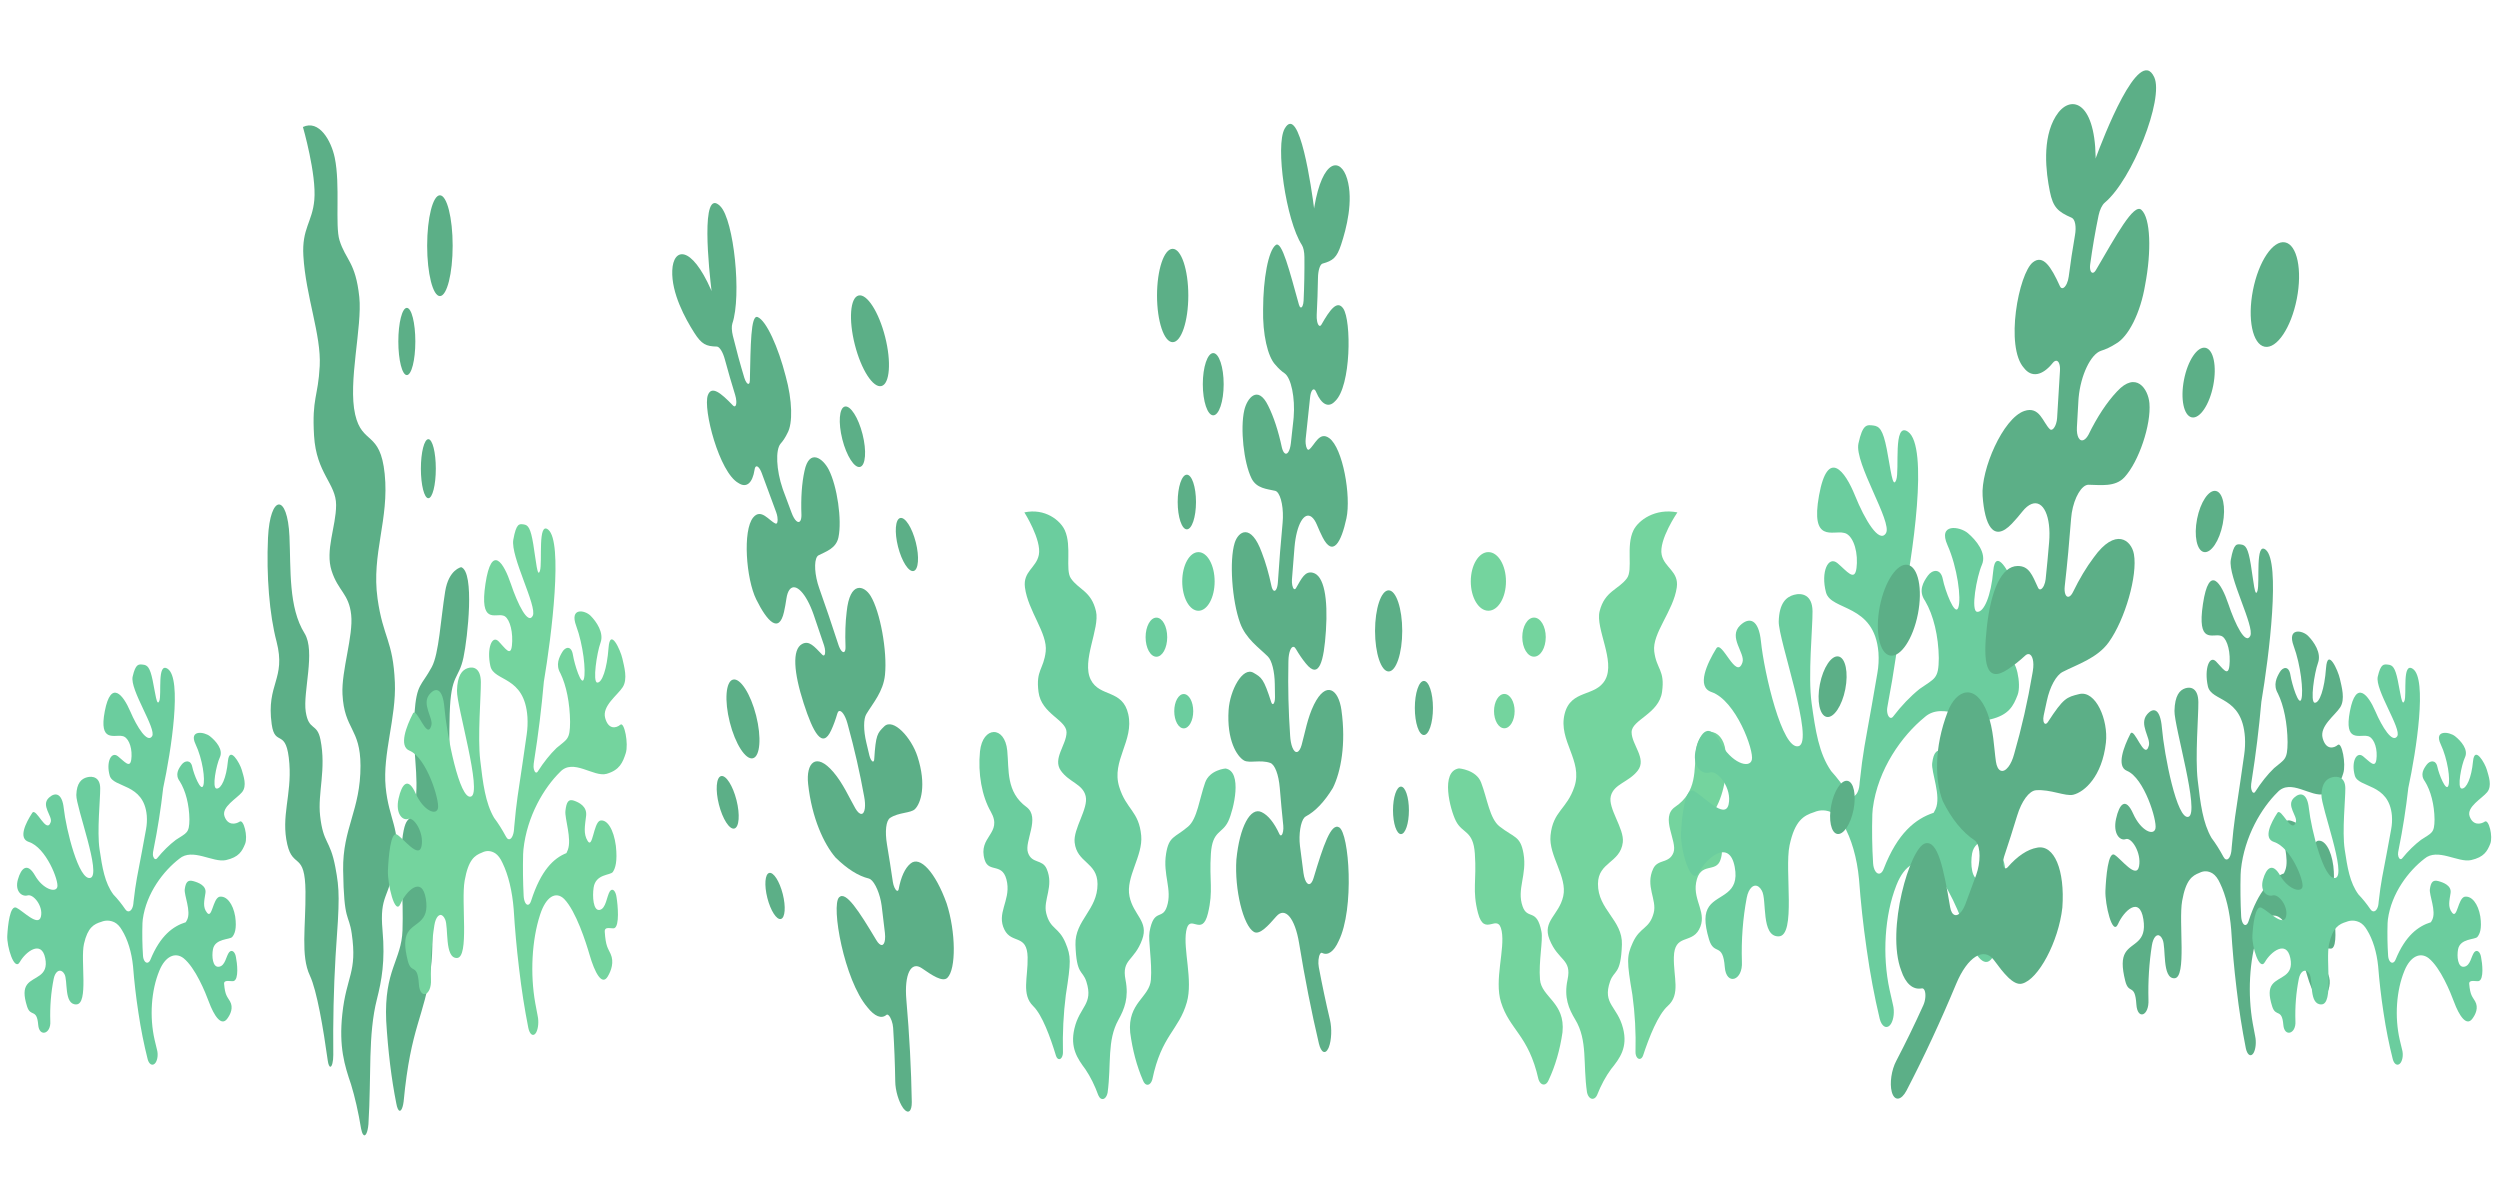 <svg width="11329" height="5358" xmlns="http://www.w3.org/2000/svg" xmlns:xlink="http://www.w3.org/1999/xlink" xml:space="preserve" overflow="hidden"><defs><clipPath id="clip0"><path d="M378.469 1022.75-1058.5 1386.25 26.343 5674.81 1463.31 5311.31Z" fill-rule="nonzero" clip-rule="nonzero"/></clipPath><clipPath id="clip1"><path d="M378.469 1022.75-1058.5 1386.25 26.344 5674.81 1463.31 5311.31Z" fill-rule="evenodd" clip-rule="evenodd"/></clipPath><clipPath id="clip2"><path d="M378.469 1022.75-1058.5 1386.25 26.344 5674.81 1463.31 5311.31Z" fill-rule="evenodd" clip-rule="evenodd"/></clipPath><clipPath id="clip3"><path d="M7225.85 777.373 5147.21 371.619 4182.13 5315.63 6260.76 5721.39Z" fill-rule="nonzero" clip-rule="nonzero"/></clipPath><clipPath id="clip4"><path d="M7225.85 777.373 5147.21 371.619 4182.13 5315.63 6260.76 5721.39Z" fill-rule="evenodd" clip-rule="evenodd"/></clipPath><clipPath id="clip5"><path d="M7225.85 777.373 5147.21 371.619 4182.13 5315.63 6260.76 5721.39Z" fill-rule="evenodd" clip-rule="evenodd"/></clipPath></defs><g transform="translate(3524 -366)"><g><g><g><g><path d="M862.846 1209.29C880.019 1179.2 908.08 1193.99 912.414 1116.55 915.787 1055.34 811.823 1029.36 812.479 964.651 813.038 909.439 905.826 912.589 916.171 860.511 922.999 826.198 852.964 775.639 866.092 744.779 879.219 713.919 940.843 710.401 978.658 680.82 1017.03 650.888 952.979 616.206 952.851 584.883 952.723 553.559 1067 539.057 1079.87 483.845 1092.74 428.633 1056.54 427.769 1047.25 382.375 1037.96 336.98 1127.6 281.065 1141.4 221.951 1150.72 181.977 1090.11 173.007 1078.42 140.66 1064.94 103.389 1143.97 34.218 1143.97 34.218 1050.82 23.185 981.281 53.997 960.702 78.989 928.131 118.659 959.743 177.708 933.376 199.214 897.911 228.123 840.636 230.778 819.338 281.928 801.318 325.1 885.855 406.071 843.099 453.113 802.677 497.66 698.745 476.362 673.161 539.472 646.123 606.005 750.439 655.861 714.303 721.13 682.499 778.549 624.873 781.699 614.512 843.419 605.989 894.249 685.697 947.063 667.565 995.607 649.865 1043 579.734 1057.57 610.082 1103.54 646.523 1158.72 704.181 1151.79 685.521 1204.7 669.82 1249.17 690.574 1277.52 717.74 1304.61 770.154 1356.84 749.24 1414.76 766.701 1486.76 771.078 1499.41 784.884 1506.12 797.535 1501.74 802.06 1500.17 806.017 1497.3 808.913 1493.49 824.931 1469.07 844.567 1447.21 867.147 1428.69 903.923 1401.37 937.501 1374.32 917.114 1326.35 893.466 1270.64 830.339 1266.25 862.846 1209.29Z" fill="#6BCD9E" fill-rule="nonzero" fill-opacity="1" transform="matrix(-1 0 0 1.81 2262 2626)"/><path d="M570.588 1204.46C564.4 1159.18 583.78 1106.16 576.728 1084.35 557.189 1023.91 518.686 1056.16 497.98 1021.01 472.508 977.843 517.551 942.25 501.673 888.413 488.642 844.234 463.09 849.558 401.802 820.793 360.421 801.366 350.779 751.239 324.748 710.609 304.362 678.79 232.584 675.432 232.584 675.432 153.98 682.563 195.393 778.197 219.489 806.946 246.943 839.741 291.922 829.635 298.765 888.989 306.664 957.744 287.045 980.417 311.845 1037.69 339.187 1100.88 395.294 1034.13 410.692 1082.73 425.211 1128.61 379.225 1205.34 407.734 1260.76 443.775 1330.78 522.62 1343.05 564.112 1453.93 570.318 1466.02 585.15 1470.8 597.241 1464.59 600.949 1462.69 604.114 1459.87 606.437 1456.41 634.299 1421.08 654.107 1380.08 664.479 1336.3 676.983 1261.74 576.616 1248.59 570.588 1204.46Z" fill="#6BCD9E" fill-rule="nonzero" fill-opacity="1" transform="matrix(-1 0 0 1.81 2262 2626)"/><path d="M1295.86 783.745C1336.6 744.777 1355.07 687.977 1345.06 632.5 1332.99 569.149 1232.65 567.422 1221.51 630.693 1212.97 679.206 1227.57 734.018 1134.56 771.817 1070.05 798.04 1145.25 857.761 1127.63 886.143 1110.01 914.524 1062.57 901.796 1043.06 926.532 1008.57 970.232 1059.81 1004.1 1045 1037.6 1026.76 1078.83 987.916 1071.48 957.36 1112.32 932.289 1145.89 932.145 1157.85 956.113 1242.49 966.901 1289.51 971.279 1337.77 969.129 1385.96 968.983 1395.3 976.437 1402.99 985.78 1403.14 992.032 1403.24 997.828 1399.88 1000.85 1394.4 1026.63 1347.35 1063.53 1292.07 1103.76 1270.44 1158.06 1241.26 1127.27 1199.22 1129.2 1148.05 1131.5 1089.4 1201.15 1115.19 1234 1079.3 1271.35 1038.6 1208.67 1007.55 1221.94 961.821 1237.74 907.377 1304.64 939.052 1323.78 904.259 1356.38 844.874 1239.58 839.021 1295.86 783.745Z" fill="#6BCD9E" fill-rule="nonzero" fill-opacity="1" transform="matrix(-1 0 0 1.81 2262 2626)"/><path d="M355.177 280.553C395.728 280.553 428.601 247.68 428.601 207.129 428.601 166.578 395.728 133.705 355.177 133.705 314.625 133.705 281.752 166.578 281.752 207.129 281.752 247.68 314.625 280.553 355.177 280.553Z" fill="#6BCD9E" fill-rule="nonzero" fill-opacity="1" transform="matrix(-1 0 0 1.81 2262 2626)"/><path d="M545.613 395.63C572.652 395.64 594.579 373.726 594.589 346.686 594.598 319.646 572.685 297.72 545.644 297.71 518.604 297.7 496.678 319.614 496.668 346.654 496.668 346.659 496.668 346.665 496.668 346.67 496.668 373.704 518.579 395.621 545.613 395.63Z" fill="#6BCD9E" fill-rule="nonzero" fill-opacity="1" transform="matrix(-1 0 0 1.81 2262 2626)"/><path d="M378.745 531.973C378.736 555.72 397.979 574.976 421.725 574.985 445.471 574.995 464.728 555.751 464.737 532.005 464.747 508.259 445.503 489.003 421.757 488.993 421.752 488.993 421.746 488.993 421.741 488.993 398.001 488.993 378.755 508.234 378.745 531.973Z" fill="#6BCD9E" fill-rule="nonzero" fill-opacity="1" transform="matrix(-1 0 0 1.81 2262 2626)"/></g></g></g><g clip-path="url(#clip0)"><g clip-path="url(#clip1)"><g clip-path="url(#clip2)"><path d="M703.773 846.098C704.528 833.844 715.075 824.521 727.332 825.278 730.839 825.494 734.247 826.539 737.273 828.327 751.869 836.695 766.998 844.099 782.562 850.489 842.817 875.73 864.581 847.594 873.719 800.626 883.202 751.883 865.633 717.049 814.846 712.767 779.345 709.773 764.406 720.663 738.042 736.043 732.132 739.475 724.557 737.465 721.125 731.554 719.615 728.954 719.104 725.893 719.686 722.942 723.183 706.361 727.115 689.938 731.367 673.653 740.242 639.574 775.064 619.141 809.144 628.016 817.995 630.321 826.246 634.502 833.337 640.277 841.25 646.632 849.628 652.945 858.581 658.834 905.097 689.42 943.102 666.806 966.653 630.031 988.295 596.233 950.532 523.275 888.675 508.23 843.629 497.271 823.317 518.828 797.682 525.511 790.808 527.371 783.729 523.306 781.87 516.433 781.218 514.026 781.279 511.482 782.044 509.11 788.955 487.955 795.698 466.989 801.977 446.179 804.84 437.142 814.485 432.136 823.521 434.999 825.685 435.684 827.692 436.791 829.426 438.258 853.653 457.58 886.214 462.84 915.292 452.129 988.138 429.535 989.78 329.466 952.03 311.307 925.178 298.394 893.286 312.233 853.4 335.822 846.549 339.841 837.738 337.544 833.719 330.695 832.036 327.824 831.399 324.458 831.92 321.171 834.841 302.603 836.754 283.89 837.651 265.115 838.045 253.68 846.846 244.304 858.234 243.188 905.562 238.827 922.967 234.171 942.437 214.423 966.204 190.318 999.345 147.689 969.894 114.479 940.439 81.262 858.432 83.332 820.936 157.41 820.936 157.41 820.621 158.341 820.192 159.63 809.459 131.706 754.086-1.301 686.85 38.128 643.269 63.682 692.675 177.693 764.854 215.014 771.641 218.584 775.981 225.529 776.217 233.193 776.792 255.333 775.563 277.481 772.541 299.42 771.636 306.02 765.553 310.638 758.952 309.735 755.982 309.327 753.269 307.83 751.344 305.532 709.043 254.608 674.2 208.063 646.462 214.883 612.357 223.264 589.321 266.79 588.961 312.318 586.368 349.968 609.349 384.679 645.023 396.997 658.508 402.379 672.403 406.676 686.572 409.846 716.331 417.011 734.645 446.945 727.478 476.704 727.154 478.048 726.78 479.382 726.356 480.699 723.109 490.695 719.82 500.74 716.493 510.835L714.804 515.979C710.783 528.175 697.636 534.802 685.44 530.78 681 529.316 677.102 526.545 674.258 522.832 658.116 497.376 636.806 475.595 611.71 458.9 564.841 426.82 516.236 447.553 503.652 465.94 484.774 493.525 501.048 545.164 536.198 569.225 559.055 584.868 606.786 585.424 643.822 588.311 664.814 590.034 680.436 608.448 678.713 629.441 678.514 631.867 678.083 634.268 677.427 636.611 669.211 666.193 661.853 696.325 655.956 727.18 654.336 735.848 645.997 741.561 637.331 739.941 632.948 739.123 629.108 736.509 626.738 732.732 614.806 713.819 600.136 696.779 583.208 682.167 533.916 636.764 476.438 649.7 460.022 667.519 435.397 694.253 447.741 755.04 484.711 789.093 510.719 813.052 569.156 826.206 610.113 839.806 628.498 845.754 641.219 862.54 641.975 881.849 642.182 888.484 642.491 895.125 642.905 901.771 643.172 907.282 638.92 911.965 633.409 912.232 630.493 912.372 627.659 911.23 625.657 909.105 591.794 873.807 582.989 871.975 545.3 864.642 496.325 855.115 438.502 891.055 432.606 921.365 423.759 966.832 469.786 991.514 502.436 997.871 525.761 1002.41 577.057 996.373 621.239 1001.55 642.196 1003.99 659.452 1019.15 664.561 1039.62 669.282 1058.97 674.567 1078.08 680.416 1096.94 682.205 1103.04 678.711 1109.44 672.613 1111.23 669.379 1112.18 665.893 1111.66 663.072 1109.82 639.336 1092.48 611.816 1081.03 582.785 1076.42 531.734 1067.69 482.267 1098.69 467.869 1148.44 459.023 1193.9 498.789 1248.83 547.401 1258.29 573.38 1263.34 612.812 1248.57 648.846 1234.68 688.574 1219.48 733.339 1237.09 752.052 1275.29 777.908 1328.48 807.962 1379.52 841.928 1427.92 851.86 1441.71 871.089 1444.84 884.879 1434.91 885.558 1434.42 886.217 1433.9 886.855 1433.36L886.938 1433.29C899.216 1422.78 901.339 1404.59 891.811 1391.54 873.618 1365.84 856.78 1339.2 841.364 1311.74 837.409 1304.7 839.915 1295.78 846.96 1291.82 850.062 1290.08 853.692 1289.53 857.17 1290.27 883.392 1294.53 910.217 1287.94 931.482 1272.02 1003.9 1223.19 979.073 1108.25 933.607 1099.41 896.602 1092.21 861.791 1127.14 817.653 1176.48 807.622 1187.78 790.329 1188.81 779.03 1178.78 775.946 1176.04 773.521 1172.64 771.936 1168.83 766.453 1155.4 761.159 1141.69 756.053 1127.7 749.722 1110.11 758.852 1090.72 776.443 1084.38 778.217 1083.75 780.04 1083.26 781.896 1082.92 825.112 1075.37 866.781 1060.71 905.218 1039.56 941.427 1015.15 965.427 972.63 943.964 921.263 930.65 889.407 874.081 876.209 819.769 912.831 789.933 932.946 778.382 956.615 763.493 974.422 752.991 986.986 734.292 988.655 721.73 978.153 716.238 973.561 712.591 967.138 711.466 960.068 703.931 923.823 701.264 886.733 703.539 849.784 703.616 848.655 703.693 847.42 703.773 846.098Z" fill="#5CAF87" fill-rule="nonzero" fill-opacity="1" transform="matrix(-0.969 0.245 0.732 2.893 378.469 1022.75)"/><path d="M249.979 291.619C249.979 330.778 218.234 362.523 179.075 362.523 139.916 362.523 108.171 330.778 108.171 291.619 108.171 252.46 139.916 220.716 179.075 220.716 218.234 220.716 249.979 252.46 249.979 291.619Z" fill="#5CAF87" fill-rule="nonzero" fill-opacity="1" transform="matrix(-0.969 0.245 0.732 2.893 378.469 1022.75)"/><path d="M410.232 426.369C410.232 452.475 389.068 473.639 362.962 473.639 336.856 473.639 315.693 452.475 315.693 426.369 315.693 400.263 336.857 379.1 362.962 379.1 389.068 379.1 410.232 400.263 410.232 426.369Z" fill="#5CAF87" fill-rule="nonzero" fill-opacity="1" transform="matrix(-0.969 0.245 0.732 2.893 378.469 1022.75)"/><path d="M284.842 605.296C284.842 628.219 266.26 646.801 243.337 646.801 220.415 646.801 201.833 628.219 201.833 605.296 201.833 582.374 220.415 563.792 243.337 563.792 266.26 563.792 284.842 582.374 284.842 605.296Z" fill="#5CAF87" fill-rule="nonzero" fill-opacity="1" transform="matrix(-0.969 0.245 0.732 2.893 378.469 1022.75)"/><path d="M1219.55 801.052C1219.55 835.08 1191.96 862.665 1157.94 862.665 1123.91 862.665 1096.32 835.08 1096.32 801.052 1096.32 767.025 1123.91 739.44 1157.94 739.44 1191.96 739.44 1219.55 767.025 1219.55 801.052Z" fill="#5CAF87" fill-rule="nonzero" fill-opacity="1" transform="matrix(-0.969 0.245 0.732 2.893 378.469 1022.75)"/><path d="M1358.8 918.142C1358.8 940.827 1340.41 959.217 1317.73 959.217 1295.04 959.217 1276.65 940.827 1276.65 918.142 1276.65 895.457 1295.04 877.067 1317.73 877.067 1340.41 877.067 1358.8 895.457 1358.8 918.142Z" fill="#5CAF87" fill-rule="nonzero" fill-opacity="1" transform="matrix(-0.969 0.245 0.732 2.893 378.469 1022.75)"/><path d="M1249.84 1073.62C1249.84 1093.54 1233.7 1109.69 1213.78 1109.69 1193.86 1109.69 1177.71 1093.54 1177.71 1073.62 1177.71 1053.7 1193.86 1037.56 1213.78 1037.56 1233.7 1037.56 1249.84 1053.7 1249.84 1073.62Z" fill="#5CAF87" fill-rule="nonzero" fill-opacity="1" transform="matrix(-0.969 0.245 0.732 2.893 378.469 1022.75)"/></g></g></g><g><g><g><path d="M937.045 1313.28C955.695 1280.6 986.17 1296.67 990.875 1212.57 994.539 1146.1 881.635 1117.88 882.347 1047.61 882.954 987.646 983.721 991.066 994.956 934.51 1002.37 897.246 926.314 842.339 940.57 808.825 954.826 775.311 1021.75 771.491 1062.82 739.367 1104.49 706.86 1034.93 669.196 1034.79 635.179 1034.65 601.162 1158.76 585.412 1172.73 525.452 1186.71 465.492 1147.4 464.555 1137.31 415.257 1127.22 365.959 1224.57 305.235 1239.55 241.038 1249.68 197.626 1183.85 187.885 1171.15 152.756 1156.52 112.279 1242.35 37.16 1242.35 37.16 1141.18 25.179 1065.66 58.64 1043.32 85.781 1007.94 128.863 1042.27 192.99 1013.64 216.345 975.126 247.741 912.926 250.623 889.796 306.172 870.226 353.057 962.033 440.991 915.6 492.078 871.702 540.455 758.832 517.326 731.049 585.864 701.686 658.118 814.972 712.261 775.728 783.143 741.19 845.499 678.608 848.92 667.356 915.947 658.1 971.149 744.663 1028.5 724.971 1081.22 705.749 1132.69 629.588 1148.51 662.546 1198.43 702.12 1258.36 764.736 1250.84 744.472 1308.3 727.42 1356.59 749.959 1387.38 779.462 1416.79 836.383 1473.52 813.67 1536.42 832.632 1614.61 837.386 1628.35 852.379 1635.63 866.118 1630.88 871.032 1629.18 875.33 1626.06 878.474 1621.92 895.87 1595.4 917.194 1571.67 941.716 1551.54 981.655 1521.88 1018.12 1492.5 995.981 1440.41 970.298 1379.91 901.743 1375.14 937.045 1313.28Z" fill="#74D49E" fill-rule="nonzero" fill-opacity="1" transform="matrix(1 0 0 1.666 2835 2626)"/><path d="M619.655 1308.04C612.935 1258.86 633.981 1201.28 626.323 1177.6 605.104 1111.96 563.29 1146.98 540.803 1108.82 513.141 1061.93 562.057 1023.28 544.814 964.811 530.662 916.833 502.913 922.615 436.355 891.376 391.415 870.278 380.944 815.84 352.675 771.717 330.535 737.161 252.585 733.515 252.585 733.515 167.221 741.259 212.195 845.117 238.364 876.339 268.179 911.953 317.025 900.979 324.457 965.436 333.035 1040.1 311.729 1064.73 338.662 1126.93 368.355 1195.55 429.287 1123.05 446.009 1175.84 461.776 1225.66 411.836 1308.99 442.797 1369.18 481.937 1445.22 567.562 1458.54 612.623 1578.96 619.362 1592.09 635.469 1597.27 648.6 1590.54 652.627 1588.47 656.064 1585.41 658.587 1581.65 688.844 1543.28 710.356 1498.76 721.62 1451.21 735.199 1370.24 626.202 1355.97 619.655 1308.04Z" fill="#74D49E" fill-rule="nonzero" fill-opacity="1" transform="matrix(1 0 0 1.666 2835 2626)"/><path d="M1407.3 851.143C1451.54 808.823 1471.6 747.139 1460.73 686.891 1447.62 618.092 1338.65 616.217 1326.55 684.929 1317.28 737.613 1333.13 797.139 1232.12 838.189 1162.07 866.667 1243.74 931.523 1224.6 962.345 1205.47 993.167 1153.95 979.345 1132.76 1006.21 1095.31 1053.67 1150.94 1090.44 1134.86 1126.82 1115.05 1171.61 1072.87 1163.62 1039.69 1207.97 1012.46 1244.43 1012.3 1257.42 1038.33 1349.33 1050.05 1400.39 1054.8 1452.81 1052.47 1505.14 1052.31 1515.29 1060.4 1523.64 1070.55 1523.8 1077.34 1523.91 1083.64 1520.26 1086.92 1514.31 1114.91 1463.21 1154.99 1403.18 1198.68 1379.69 1257.65 1348 1224.2 1302.34 1226.3 1246.78 1228.8 1183.08 1304.45 1211.09 1340.11 1172.11 1380.68 1127.92 1312.61 1094.19 1327.02 1044.53 1344.18 985.406 1416.83 1019.8 1437.61 982.019 1473.02 917.527 1346.17 911.172 1407.3 851.143Z" fill="#74D49E" fill-rule="nonzero" fill-opacity="1" transform="matrix(1 0 0 1.666 2835 2626)"/><path d="M385.72 304.679C429.758 304.679 465.458 268.979 465.458 224.941 465.458 180.903 429.758 145.203 385.72 145.203 341.681 145.203 305.981 180.903 305.981 224.941 305.981 268.979 341.681 304.679 385.72 304.679Z" fill="#74D49E" fill-rule="nonzero" fill-opacity="1" transform="matrix(1 0 0 1.666 2835 2626)"/><path d="M592.532 429.652C621.897 429.662 645.709 405.864 645.719 376.499 645.73 347.134 621.932 323.322 592.566 323.311 563.201 323.301 539.389 347.099 539.379 376.464 539.379 376.469 539.379 376.476 539.379 376.482 539.379 405.84 563.173 429.642 592.532 429.652Z" fill="#74D49E" fill-rule="nonzero" fill-opacity="1" transform="matrix(1 0 0 1.666 2835 2626)"/><path d="M411.315 577.72C411.305 603.508 432.203 624.42 457.991 624.43 483.779 624.441 504.691 603.543 504.702 577.755 504.712 551.966 483.814 531.054 458.026 531.044 458.02 531.044 458.014 531.044 458.008 531.044 432.227 531.044 411.325 551.939 411.315 577.72Z" fill="#74D49E" fill-rule="nonzero" fill-opacity="1" transform="matrix(1 0 0 1.666 2835 2626)"/></g></g></g><g><g><g><path d="M703.664 845.967C704.419 833.714 714.965 824.393 727.219 825.15 730.726 825.366 734.133 826.411 737.159 828.199 751.752 836.566 766.879 843.968 782.44 850.358 842.687 875.595 864.447 847.463 873.583 800.502 883.065 751.766 865.499 716.938 814.72 712.657 779.225 709.663 764.287 720.551 737.928 735.929 732.018 739.36 724.445 737.351 721.013 731.441 719.503 728.841 718.992 725.78 719.574 722.83 723.071 706.252 727.003 689.831 731.254 673.549 740.128 639.475 774.944 619.045 809.019 627.919 817.868 630.224 826.118 634.404 833.208 640.178 841.12 646.532 849.496 652.844 858.448 658.732 904.957 689.314 942.956 666.702 966.503 629.933 988.142 596.141 950.385 523.194 888.538 508.151 843.499 497.194 823.189 518.748 797.558 525.429 790.686 527.289 783.607 523.225 781.749 516.354 781.097 513.947 781.158 511.403 781.923 509.031 788.833 487.879 795.575 466.916 801.853 446.11 804.715 437.074 814.359 432.069 823.393 434.931 825.557 435.617 827.564 436.724 829.298 438.19 853.521 457.509 886.077 462.768 915.15 452.059 987.984 429.468 989.627 329.415 951.882 311.259 925.035 298.348 893.147 312.185 853.268 335.77 846.418 339.789 837.608 337.492 833.589 330.643 831.907 327.774 831.271 324.408 831.791 321.122 834.712 302.556 836.624 283.846 837.521 265.074 837.915 253.641 846.714 244.266 858.101 243.15 905.422 238.79 922.824 234.134 942.291 214.39 966.054 190.289 999.191 147.666 969.744 114.461 940.293 81.25 858.299 83.319 820.809 157.385 820.809 157.385 820.494 158.316 820.065 159.605 809.334 131.685 753.969-1.301 686.743 38.122 643.169 63.672 692.568 177.666 764.735 214.981 771.521 218.55 775.861 225.494 776.097 233.157 776.671 255.293 775.443 277.438 772.421 299.373 771.517 305.973 765.434 310.59 758.835 309.687 755.865 309.279 753.152 307.782 751.227 305.485 708.933 254.569 674.095 208.031 646.362 214.85 612.262 223.229 589.229 266.749 588.87 312.27 586.278 349.914 609.255 384.619 644.923 396.935 658.406 402.317 672.298 406.613 686.465 409.782 716.22 416.947 734.532 446.875 727.366 476.63 727.041 477.974 726.668 479.308 726.243 480.625 722.997 490.619 719.709 500.663 716.382 510.756L714.693 515.9C710.673 528.094 697.528 534.719 685.334 530.698 680.894 529.234 676.998 526.464 674.154 522.751 658.014 497.299 636.707 475.521 611.615 458.829 564.753 426.754 516.156 447.484 503.574 465.868 484.699 493.449 500.97 545.08 536.115 569.137 558.969 584.777 606.692 585.333 643.722 588.22 664.711 589.943 680.331 608.353 678.608 629.344 678.409 631.769 677.978 634.169 677.322 636.513 669.107 666.089 661.75 696.217 655.854 727.068 654.235 735.734 645.897 741.446 637.232 739.827 632.849 739.008 629.01 736.395 626.641 732.619 614.71 713.708 600.043 696.671 583.118 682.061 533.833 636.666 476.364 649.599 459.951 667.416 435.33 694.146 447.672 754.923 484.636 788.97 510.64 812.926 569.068 826.078 610.019 839.676 628.4 845.623 641.119 862.407 641.876 881.713 642.083 888.346 642.391 894.986 642.805 901.632 643.072 907.141 638.821 911.824 633.311 912.091 630.395 912.231 627.562 911.089 625.56 908.965 591.702 873.671 582.898 871.84 545.215 864.508 496.248 854.983 438.434 890.917 432.539 921.222 423.693 966.682 469.714 991.361 502.358 997.716 525.679 1002.25 576.967 996.219 621.143 1001.4 642.096 1003.83 659.349 1018.99 664.458 1039.46 669.179 1058.81 674.463 1077.91 680.31 1096.77 682.1 1102.87 678.606 1109.27 672.508 1111.06 669.276 1112 665.79 1111.49 662.97 1109.65 639.237 1092.31 611.722 1080.86 582.695 1076.25 531.652 1067.52 482.192 1098.52 467.796 1148.26 458.952 1193.72 498.711 1248.64 547.316 1258.09 573.292 1263.15 612.717 1248.38 648.745 1234.49 688.468 1219.29 733.226 1236.9 751.936 1275.1 777.787 1328.27 807.837 1379.3 841.798 1427.7 851.729 1441.49 870.954 1444.61 884.742 1434.69 885.421 1434.19 886.08 1433.68 886.718 1433.13L886.801 1433.06C899.077 1422.56 901.2 1404.38 891.673 1391.33 873.483 1365.63 856.647 1338.99 841.234 1311.54 837.279 1304.49 839.784 1295.58 846.829 1291.62 849.93 1289.88 853.559 1289.33 857.037 1290.07 883.255 1294.33 910.076 1287.74 931.338 1271.82 1003.74 1223 978.921 1108.08 933.462 1099.24 896.463 1092.04 861.658 1126.97 817.527 1176.3 807.497 1187.6 790.207 1188.62 778.91 1178.59 775.825 1175.86 773.402 1172.46 771.816 1168.65 766.334 1155.22 761.041 1141.51 755.936 1127.53 749.606 1109.94 758.735 1090.55 776.323 1084.22 778.096 1083.58 779.919 1083.09 781.775 1082.76 824.985 1075.2 866.647 1060.55 905.077 1039.4 941.281 1014.99 965.277 972.479 943.818 921.12 930.506 889.269 873.946 876.073 819.642 912.69 789.81 932.802 778.261 956.467 763.375 974.271 752.874 986.833 734.178 988.502 721.618 978.001 716.127 973.41 712.481 966.988 711.355 959.919 703.822 923.68 701.156 886.596 703.43 849.652 703.507 848.524 703.584 847.289 703.664 845.967Z" fill="#5CAF87" fill-rule="nonzero" fill-opacity="1" transform="matrix(1 0 0 2.984 1611 835)"/><path d="M249.94 291.574C249.94 330.727 218.2 362.467 179.047 362.467 139.894 362.467 108.154 330.727 108.154 291.574 108.154 252.421 139.894 220.682 179.047 220.682 218.2 220.682 249.94 252.421 249.94 291.574Z" fill="#5CAF87" fill-rule="nonzero" fill-opacity="1" transform="matrix(1 0 0 2.984 1611 835)"/><path d="M410.168 426.303C410.168 452.405 389.008 473.565 362.906 473.565 336.804 473.565 315.645 452.405 315.645 426.303 315.645 400.201 336.804 379.042 362.906 379.042 389.008 379.042 410.168 400.202 410.168 426.303Z" fill="#5CAF87" fill-rule="nonzero" fill-opacity="1" transform="matrix(1 0 0 2.984 1611 835)"/><path d="M284.798 605.202C284.798 628.121 266.218 646.701 243.3 646.701 220.381 646.701 201.801 628.121 201.801 605.202 201.801 582.284 220.381 563.704 243.3 563.704 266.218 563.704 284.798 582.284 284.798 605.202Z" fill="#5CAF87" fill-rule="nonzero" fill-opacity="1" transform="matrix(1 0 0 2.984 1611 835)"/><path d="M1219.36 800.928C1219.36 834.951 1191.78 862.531 1157.76 862.531 1123.73 862.531 1096.15 834.951 1096.15 800.928 1096.15 766.906 1123.73 739.326 1157.76 739.326 1191.78 739.326 1219.36 766.906 1219.36 800.928Z" fill="#5CAF87" fill-rule="nonzero" fill-opacity="1" transform="matrix(1 0 0 2.984 1611 835)"/><path d="M1358.59 918C1358.59 940.682 1340.2 959.069 1317.52 959.069 1294.84 959.069 1276.45 940.682 1276.45 918 1276.45 895.319 1294.84 876.932 1317.52 876.932 1340.2 876.932 1358.59 895.319 1358.59 918Z" fill="#5CAF87" fill-rule="nonzero" fill-opacity="1" transform="matrix(1 0 0 2.984 1611 835)"/><path d="M1249.65 1073.46C1249.65 1093.37 1233.51 1109.52 1213.59 1109.52 1193.67 1109.52 1177.53 1093.37 1177.53 1073.46 1177.53 1053.54 1193.67 1037.4 1213.59 1037.4 1233.51 1037.4 1249.65 1053.54 1249.65 1073.46Z" fill="#5CAF87" fill-rule="nonzero" fill-opacity="1" transform="matrix(1 0 0 2.984 1611 835)"/></g></g></g><g><g><g><path d="M679.034 951.677C692.549 927.996 714.633 939.635 718.043 878.694 720.698 830.525 638.881 810.077 639.397 759.153 639.837 715.702 712.858 718.181 721 677.197 726.373 650.193 671.258 610.405 681.589 586.119 691.92 561.833 740.416 559.065 770.175 535.786 800.375 512.23 749.967 484.936 749.866 460.286 749.765 435.635 839.698 424.222 849.828 380.772 859.958 337.321 831.469 336.642 824.158 300.918 816.847 265.194 887.389 221.19 898.249 174.669 905.585 143.211 857.881 136.152 848.683 110.696 838.075 81.364 900.275 26.928 900.275 26.928 826.964 18.246 772.239 42.494 756.044 62.162 730.412 93.381 755.289 139.851 734.539 156.776 706.63 179.526 661.556 181.615 644.795 221.869 630.614 255.844 697.142 319.566 663.494 356.586 631.683 391.644 549.892 374.883 529.758 424.549 508.48 476.908 590.574 516.143 562.135 567.508 537.107 612.695 491.757 615.174 483.603 663.746 476.896 703.748 539.624 745.311 525.354 783.514 511.424 820.811 456.234 832.274 480.117 868.451 508.794 911.876 554.17 906.428 539.485 948.066 527.128 983.06 543.462 1005.37 564.841 1026.69 606.089 1067.8 589.63 1113.37 603.371 1170.04 606.816 1179.99 617.681 1185.27 627.636 1181.82 631.198 1180.59 634.312 1178.33 636.591 1175.33 649.197 1156.11 664.649 1138.92 682.419 1124.33 711.361 1102.84 737.786 1081.55 721.742 1043.8 703.131 999.96 653.453 996.499 679.034 951.677Z" fill="#5CAF87" fill-rule="nonzero" fill-opacity="1" transform="matrix(-1 0 0 3.953 -1251 835)"/><path d="M449.036 947.877C444.167 912.241 459.417 870.515 453.868 853.351 438.491 805.786 408.191 831.167 391.895 803.509 371.85 769.534 407.297 741.523 394.802 699.155 384.547 664.387 364.438 668.578 316.207 645.94 283.641 630.651 276.053 591.203 255.567 559.229 239.524 534.188 183.037 531.545 183.037 531.545 121.177 537.157 153.768 612.418 172.731 635.043 194.337 660.852 229.734 652.899 235.12 699.608 241.336 753.716 225.896 771.56 245.413 816.633 266.93 866.362 311.085 813.827 323.203 852.08 334.629 888.182 298.439 948.569 320.875 992.183 349.238 1047.29 411.286 1056.94 443.94 1144.2 448.824 1153.72 460.496 1157.47 470.011 1152.59 472.929 1151.09 475.42 1148.88 477.248 1146.15 499.174 1118.34 514.763 1086.09 522.926 1051.63 532.766 992.951 453.78 982.607 449.036 947.877Z" fill="#5CAF87" fill-rule="nonzero" fill-opacity="1" transform="matrix(-1 0 0 3.953 -1251 835)"/><path d="M1019.8 616.785C1051.86 586.118 1066.4 541.418 1058.52 497.759 1049.02 447.904 970.062 446.545 961.291 496.337 954.572 534.515 966.06 577.65 892.863 607.397 842.102 628.034 901.281 675.033 887.414 697.368 873.548 719.704 836.213 709.687 820.861 729.154 793.719 763.544 834.036 790.196 822.384 816.558 808.026 849.01 777.461 843.222 753.414 875.36 733.684 901.785 733.571 911.197 752.433 977.8 760.923 1014.8 764.368 1052.78 762.676 1090.71 762.561 1098.06 768.428 1104.12 775.78 1104.23 780.7 1104.31 785.262 1101.66 787.641 1097.35 807.925 1060.32 836.968 1016.82 868.627 999.796 911.361 976.832 887.125 943.75 888.648 903.483 890.46 857.328 945.273 877.625 971.119 849.375 1000.51 817.35 951.187 792.914 961.631 756.925 974.063 714.079 1026.71 739.007 1041.77 711.625 1067.43 664.891 975.51 660.285 1019.8 616.785Z" fill="#5CAF87" fill-rule="nonzero" fill-opacity="1" transform="matrix(-1 0 0 3.953 -1251 835)"/><path d="M279.514 220.787C311.426 220.787 337.296 194.917 337.296 163.005 337.296 131.092 311.426 105.222 279.514 105.222 247.601 105.222 221.731 131.092 221.731 163.005 221.731 194.917 247.601 220.787 279.514 220.787Z" fill="#5CAF87" fill-rule="nonzero" fill-opacity="1" transform="matrix(-1 0 0 3.953 -1251 835)"/><path d="M429.381 311.349C450.661 311.357 467.916 294.112 467.924 272.832 467.931 251.552 450.686 234.297 429.406 234.289 408.127 234.282 390.871 251.527 390.863 272.807 390.863 272.81 390.863 272.815 390.863 272.819 390.863 294.094 408.106 311.342 429.381 311.349Z" fill="#5CAF87" fill-rule="nonzero" fill-opacity="1" transform="matrix(-1 0 0 3.953 -1251 835)"/><path d="M298.061 418.647C298.054 437.335 313.198 452.489 331.885 452.497 350.573 452.504 365.727 437.36 365.735 418.673 365.742 399.985 350.598 384.831 331.911 384.823 331.907 384.823 331.902 384.823 331.898 384.823 313.216 384.823 298.069 399.965 298.061 418.647Z" fill="#5CAF87" fill-rule="nonzero" fill-opacity="1" transform="matrix(-1 0 0 3.953 -1251 835)"/></g></g></g><g><g><g><path d="M812.588 573.463C871.926 546.621 965.311 583.761 1024.11 576.712 1082.92 569.661 1097.19 555.355 1110.66 537.937 1124.12 520.513 1104.3 478.011 1086.12 484.518 1067.95 491.025 1032.13 494.416 1017.37 471.842 1002.6 449.27 1073.29 429.204 1096.81 414.018 1120.34 398.835 1103.51 375.448 1095.33 360.193 1087.15 344.944 1039.62 300.676 1032.67 340.266 1025.72 379.853 1003.05 406.253 981.348 405.343 959.647 404.429 979.754 349.203 996.316 330.504 1012.88 311.806 977.605 290.914 951.478 279.95 925.35 268.981 854.657 263.801 886.194 299.049 917.734 334.301 931.299 384.53 920.675 398.835 910.05 413.137 878.176 371.177 871.227 353.28 864.277 335.383 837.014 338.097 823.116 347.856 809.218 357.618 791.576 371.718 814.563 387.988 841.47 410.738 857.411 443.872 858.397 479.094 857.863 512.719 846.045 511.006 797.089 528.191 767.319 540.102 738.792 554.911 711.922 572.408 706.161 576.133 698.472 574.483 694.747 568.723 692.645 565.473 692.179 561.429 693.486 557.786 694.577 554.696 695.49 552.111 696.098 550.393 714.362 502.697 728.884 453.651 739.529 403.7 775.439 315.45 826.804 141.129 759.485 118.239 710.951 101.736 733.5 179.75 721.977 195.206 710.455 210.661 704.035 177.005 691.727 145.856 679.42 114.708 667.918 109.452 648.121 108.354 628.324 107.256 614.711 105.687 601.099 137.07 587.488 168.451 710.608 262.599 689.227 279.958 667.845 297.315 621.516 258.836 589.963 219.919 558.41 181.006 502.727 143.345 474.887 219.919 447.044 296.493 520.049 275.154 554.078 279.489 578.979 281.168 597.805 302.714 596.128 327.615 595.951 330.243 595.544 332.852 594.912 335.41 589.343 358.004 564.076 340.43 534.204 327.876 504.33 315.324 479.835 341.685 497.159 374.323 513.069 404.3 652.201 391.708 665.158 470.168 666.714 481.176 665.552 492.398 661.773 502.854 655.824 520.483 649.676 537.872 643.692 554.784 622.511 614.65 615.717 627.254 605.095 676.899 605.047 677.124 604.819 678.493 604.473 680.626 602.423 693.012 590.72 701.391 578.333 699.34 574.481 698.702 570.859 697.083 567.813 694.638 550.741 681.427 532.662 669.567 513.744 659.169 474.343 631.007 463.438 594.602 451.215 551.14 438.876 507.279 454.704 430.48 454.068 404.326 453.429 378.168 420.131 374.738 394.592 378.251 369.054 381.76 347.49 391.851 345.847 420.633 344.203 449.413 461.581 612.164 409.462 619.432 357.345 626.701 299.26 503.01 288.914 452.416 281.592 416.615 251.027 413.061 222.031 427.078 183.478 445.722 239.066 471.458 229.832 485.742 210.236 516.053 163.839 449.252 146.019 463.674 116.32 487.712 81.443 524.884 130.417 533.179 208.777 546.454 267.454 626.582 259.721 641.346 251.987 656.113 193.224 645.74 158.728 613.711 124.232 581.682 96.033 595.144 81.076 623.302 66.118 651.461 99.342 665.349 125.181 661.35 151.018 657.352 196.916 687.041 185.346 712.314 173.777 737.587 103.565 698.176 74.315 690.87 45.065 683.563 35.487 733.419 32.937 758.242 30.386 783.058 64.667 844.715 90.058 820.777 115.447 796.842 187.619 766.894 204.874 811.717 222.132 856.538 151.536 854.942 123.005 874.813 107.96 885.294 106.723 900.778 122.716 927.495 138.71 954.208 166.981 931.016 173.142 971.565 177.706 1001.63 231.709 993.677 227.941 962.831 225.759 928.233 231.016 893.57 243.361 861.177 249.189 845.689 266.47 837.858 281.958 843.687 285.598 845.056 288.937 847.122 291.788 849.768 308.687 864.262 288.409 923.115 345.504 922.612 402.601 922.103 363.693 816.86 380.588 777.388 397.483 737.914 425.719 730.012 459.068 724.661 478.864 720.43 499.371 720.852 518.975 725.895 531.425 729.224 542.88 735.529 552.354 744.265 578.64 766.62 596.465 797.312 602.855 831.221 608.323 868.086 616.278 904.54 626.668 940.331 626.891 941.405 627.188 942.461 627.556 943.495 638.232 981.388 652.13 1018.3 669.1 1053.82 675.03 1065.67 689.445 1070.47 701.297 1064.54 702.661 1063.86 703.958 1063.05 705.167 1062.12 714.336 1054.76 717.025 1041.95 711.585 1031.53 708.065 1024.45 704.417 1016.42 700.724 1007.62 676.878 952.591 685.09 888.923 722.118 841.747L722.98 840.684C748.711 807.961 792.96 796.163 831.567 811.732 885.501 834.643 930.941 894.068 946.449 916.287 970.359 950.546 1002.84 975.36 1028.91 957.416 1045.13 946.249 1058.53 930.124 1042.13 915.046 1029.69 903.609 1019.92 901.136 1015.5 873.298 1013.69 861.863 1049.04 868.422 1059.16 866.552 1083.23 862.102 1074.73 823.54 1069.18 809.25 1065.92 798.274 1054.38 792.014 1043.41 795.27 1041.68 795.782 1040.03 796.516 1038.5 797.453 1024.17 806.894 1021.44 830.033 992.277 832.316 963.12 834.6 958.989 806.937 965.049 790.362 974.612 764.196 1041.43 767.731 1052.3 760.967 1063.18 754.202 1073.7 741.616 1065.82 711.922 1056.12 681.065 1026.03 661.302 993.86 664.654 964.284 669.681 961.045 718.066 938.209 702.959 917.215 689.07 926.075 673.854 931.075 655.364 935.82 637.824 898.837 630.371 875.398 627.059 851.959 623.745 841.603 628.99 837.213 646.593 833.684 660.749 867.065 699.21 847.98 719.799L841.905 725.604C784.046 735.176 726.335 757.69 681.76 815.275 675.398 823.551 663.532 825.104 655.256 818.743 651.253 815.666 648.646 811.114 648.019 806.103 644.814 780.126 643.998 753.91 645.58 727.784 645.773 724.798 646.231 721.834 646.952 718.929 663.065 655.738 741.216 602.485 812.588 573.463Z" fill="#74D49E" fill-rule="nonzero" fill-opacity="1" transform="matrix(1 0 0 2.413 -1799 2481)"/></g></g></g><g><g><g><path d="M1150.05 811.617C1234.03 773.627 1366.2 826.191 1449.42 816.216 1532.64 806.236 1552.85 785.989 1571.91 761.337 1590.96 736.678 1562.9 676.525 1537.18 685.734 1511.46 694.943 1460.77 699.742 1439.87 667.793 1418.97 635.848 1519.02 607.449 1552.31 585.956 1585.6 564.467 1561.79 531.368 1550.21 509.779 1538.63 488.196 1471.36 425.544 1461.52 481.575 1451.69 537.602 1419.61 574.966 1388.89 573.678 1358.18 572.385 1386.64 494.223 1410.08 467.759 1433.52 441.296 1383.6 411.728 1346.62 396.21 1309.64 380.687 1209.59 373.355 1254.22 423.241 1298.86 473.133 1318.06 544.222 1303.02 564.467 1287.99 584.709 1242.87 525.324 1233.04 499.994 1223.2 474.665 1184.62 478.505 1164.95 492.318 1145.28 506.134 1120.31 526.089 1152.84 549.116 1190.92 581.314 1213.49 628.209 1214.88 678.058 1214.13 725.646 1197.4 723.222 1128.11 747.545 1085.98 764.401 1045.61 785.361 1007.58 810.124 999.424 815.396 988.542 813.061 983.269 804.909 980.295 800.309 979.635 794.586 981.484 789.43 983.029 785.056 984.322 781.397 985.182 778.966 1011.03 711.462 1031.58 642.048 1046.65 571.353 1097.47 446.453 1170.17 199.739 1074.89 167.343 1006.2 143.986 1038.12 254.399 1021.81 276.273 1005.5 298.146 996.415 250.513 978.995 206.428 961.577 162.345 945.299 154.906 917.28 153.353 889.261 151.799 869.995 149.579 850.73 193.994 831.467 238.408 1005.72 371.655 975.457 396.222 945.195 420.788 879.626 366.328 834.969 311.249 790.313 256.176 711.505 202.875 672.103 311.249 632.697 419.624 736.021 389.423 784.182 395.559 819.424 397.934 846.069 428.429 843.695 463.671 843.444 467.391 842.868 471.083 841.974 474.702 834.092 506.68 798.332 481.807 756.055 464.039 713.773 446.275 679.106 483.584 703.625 529.776 726.142 572.202 923.054 554.381 941.392 665.424 943.595 681.003 941.951 696.886 936.602 711.685 928.182 736.635 919.481 761.245 911.011 785.181 881.034 869.908 871.418 887.747 856.386 958.01 856.318 958.327 855.995 960.265 855.505 963.284 852.603 980.814 836.04 992.672 818.51 989.77 813.058 988.867 807.931 986.575 803.621 983.115 779.46 964.417 753.872 947.632 727.097 932.916 671.333 893.059 655.9 841.535 638.6 780.023 621.138 717.948 643.538 609.254 642.639 572.239 641.734 535.218 594.607 530.363 558.462 535.335 522.318 540.302 491.8 554.583 489.474 595.318 487.147 636.05 653.271 866.39 579.508 876.677 505.747 886.965 423.54 711.905 408.898 640.301 398.535 589.632 355.276 584.602 314.239 604.44 259.674 630.827 338.348 667.25 325.279 687.467 297.545 730.366 231.88 635.822 206.659 656.234 164.626 690.255 115.265 742.863 184.578 754.604 295.48 773.391 378.525 886.795 367.58 907.691 356.636 928.591 273.468 913.91 224.646 868.579 175.825 823.249 135.915 842.302 114.745 882.154 93.576 922.007 140.598 941.662 177.167 936.003 213.735 930.344 278.693 972.364 262.318 1008.13 245.945 1043.9 146.575 988.123 105.178 977.782 63.78 967.441 50.224 1038 46.616 1073.13 43.005 1108.25 91.523 1195.52 127.458 1161.64 163.392 1127.76 265.535 1085.38 289.957 1148.82 314.382 1212.25 214.468 1209.99 174.087 1238.11 152.795 1252.95 151.045 1274.86 173.679 1312.68 196.315 1350.48 236.327 1317.66 245.046 1375.05 251.506 1417.59 327.936 1406.34 322.603 1362.69 319.515 1313.72 326.956 1264.66 344.427 1218.82 352.675 1196.9 377.132 1185.81 399.052 1194.06 404.204 1196 408.93 1198.92 412.965 1202.67 436.883 1223.18 408.183 1306.48 488.988 1305.76 569.797 1305.04 514.732 1156.09 538.642 1100.23 562.555 1044.36 602.516 1033.18 649.715 1025.61 677.732 1019.62 706.755 1020.22 734.501 1027.35 752.121 1032.06 768.333 1040.99 781.742 1053.35 818.944 1084.99 844.172 1128.43 853.216 1176.42 860.954 1228.6 872.212 1280.19 886.918 1330.84 887.233 1332.36 887.654 1333.86 888.175 1335.32 903.284 1388.95 922.954 1441.19 946.972 1491.46 955.364 1508.24 975.766 1515.03 992.539 1506.64 994.471 1505.67 996.305 1504.52 998.017 1503.21 1010.99 1492.8 1014.8 1474.67 1007.1 1459.92 1002.12 1449.89 996.955 1438.53 991.728 1426.08 957.979 1348.19 969.601 1258.09 1022.01 1191.32L1023.23 1189.81C1059.64 1143.5 1122.27 1126.8 1176.91 1148.84 1253.24 1181.26 1317.55 1265.37 1339.5 1296.81 1373.34 1345.3 1419.31 1380.42 1456.2 1355.02 1479.16 1339.22 1498.13 1316.4 1474.92 1295.06 1457.32 1278.87 1443.48 1275.37 1437.23 1235.97 1434.66 1219.79 1484.7 1229.07 1499.02 1226.42 1533.08 1220.13 1521.05 1165.55 1513.2 1145.32 1508.59 1129.79 1492.26 1120.93 1476.72 1125.54 1474.28 1126.26 1471.95 1127.3 1469.78 1128.63 1449.5 1141.99 1445.63 1174.74 1404.36 1177.97 1363.09 1181.2 1357.25 1142.05 1365.82 1118.59 1379.36 1081.56 1473.92 1086.56 1489.31 1076.99 1504.71 1067.42 1519.6 1049.6 1508.45 1007.58 1494.72 963.905 1452.14 935.935 1406.6 940.68 1364.74 947.793 1360.16 1016.27 1327.84 994.891 1298.13 975.235 1310.67 953.7 1317.74 927.531 1324.46 902.707 1272.12 892.159 1238.94 887.471 1205.77 882.781 1191.11 890.204 1184.9 915.118 1179.91 935.153 1227.15 989.585 1200.14 1018.73L1191.54 1026.94C1109.65 1040.49 1027.98 1072.35 964.889 1153.85 955.885 1165.56 939.091 1167.76 927.378 1158.76 921.712 1154.4 918.023 1147.96 917.135 1140.87 912.6 1104.11 911.444 1067 913.684 1030.03 913.957 1025.8 914.605 1021.61 915.625 1017.49 938.43 928.06 1049.04 852.692 1150.05 811.617Z" fill="#6BCD9E" fill-rule="nonzero" fill-opacity="1" transform="matrix(1 0 0 2.009 4047 1986)"/></g></g></g><g><g><g><path d="M812.588 573.463C871.926 546.621 965.311 583.761 1024.11 576.712 1082.92 569.661 1097.19 555.355 1110.66 537.937 1124.12 520.513 1104.3 478.011 1086.12 484.518 1067.95 491.025 1032.13 494.416 1017.37 471.842 1002.6 449.27 1073.29 429.204 1096.81 414.018 1120.34 398.835 1103.51 375.448 1095.33 360.193 1087.15 344.944 1039.62 300.676 1032.67 340.266 1025.72 379.853 1003.05 406.253 981.348 405.343 959.647 404.429 979.754 349.203 996.316 330.504 1012.88 311.806 977.605 290.914 951.478 279.95 925.35 268.981 854.657 263.801 886.194 299.049 917.734 334.301 931.299 384.53 920.675 398.835 910.05 413.137 878.176 371.177 871.227 353.28 864.277 335.383 837.014 338.097 823.116 347.856 809.218 357.618 791.576 371.718 814.563 387.988 841.47 410.738 857.411 443.872 858.397 479.094 857.863 512.719 846.045 511.006 797.089 528.191 767.319 540.102 738.792 554.911 711.922 572.408 706.161 576.133 698.472 574.483 694.747 568.723 692.645 565.473 692.179 561.429 693.486 557.786 694.577 554.696 695.49 552.111 696.098 550.393 714.362 502.697 728.884 453.651 739.529 403.7 775.439 315.45 826.804 141.129 759.485 118.239 710.951 101.736 733.5 179.75 721.977 195.206 710.455 210.661 704.035 177.005 691.727 145.856 679.42 114.708 667.918 109.452 648.121 108.354 628.324 107.256 614.711 105.687 601.099 137.07 587.488 168.451 710.608 262.599 689.227 279.958 667.845 297.315 621.516 258.836 589.963 219.919 558.41 181.006 502.727 143.345 474.887 219.919 447.044 296.493 520.049 275.154 554.078 279.489 578.979 281.168 597.805 302.714 596.128 327.615 595.951 330.243 595.544 332.852 594.912 335.41 589.343 358.004 564.076 340.43 534.204 327.876 504.33 315.324 479.835 341.685 497.159 374.323 513.069 404.3 652.201 391.708 665.158 470.168 666.714 481.176 665.552 492.398 661.773 502.854 655.824 520.483 649.676 537.872 643.692 554.784 622.511 614.65 615.717 627.254 605.095 676.899 605.047 677.124 604.819 678.493 604.473 680.626 602.423 693.012 590.72 701.391 578.333 699.34 574.481 698.702 570.859 697.083 567.813 694.638 550.741 681.427 532.662 669.567 513.744 659.169 474.343 631.007 463.438 594.602 451.215 551.14 438.876 507.279 454.704 430.48 454.068 404.326 453.429 378.168 420.131 374.738 394.592 378.251 369.054 381.76 347.49 391.851 345.847 420.633 344.203 449.413 461.581 612.164 409.462 619.432 357.345 626.701 299.26 503.01 288.914 452.416 281.592 416.615 251.027 413.061 222.031 427.078 183.478 445.722 239.066 471.458 229.832 485.742 210.236 516.053 163.839 449.252 146.019 463.674 116.32 487.712 81.443 524.884 130.417 533.179 208.777 546.454 267.454 626.582 259.721 641.346 251.987 656.113 193.224 645.74 158.728 613.711 124.232 581.682 96.033 595.144 81.076 623.302 66.118 651.461 99.342 665.349 125.181 661.35 151.018 657.352 196.916 687.041 185.346 712.314 173.777 737.587 103.565 698.176 74.315 690.87 45.065 683.563 35.487 733.419 32.937 758.242 30.386 783.058 64.667 844.715 90.058 820.777 115.447 796.842 187.619 766.894 204.874 811.717 222.132 856.538 151.536 854.942 123.005 874.813 107.96 885.294 106.723 900.778 122.716 927.495 138.71 954.208 166.981 931.016 173.142 971.565 177.706 1001.63 231.709 993.677 227.941 962.831 225.759 928.233 231.016 893.57 243.361 861.177 249.189 845.689 266.47 837.858 281.958 843.687 285.598 845.056 288.937 847.122 291.788 849.768 308.687 864.262 288.409 923.115 345.504 922.612 402.601 922.103 363.693 816.86 380.588 777.388 397.483 737.914 425.719 730.012 459.068 724.661 478.864 720.43 499.371 720.852 518.975 725.895 531.425 729.224 542.88 735.529 552.354 744.265 578.64 766.62 596.465 797.312 602.855 831.221 608.323 868.086 616.278 904.54 626.668 940.331 626.891 941.405 627.188 942.461 627.556 943.495 638.232 981.388 652.13 1018.3 669.1 1053.82 675.03 1065.67 689.445 1070.47 701.297 1064.54 702.661 1063.86 703.958 1063.05 705.167 1062.12 714.336 1054.76 717.025 1041.95 711.585 1031.53 708.065 1024.45 704.417 1016.42 700.724 1007.62 676.878 952.591 685.09 888.923 722.118 841.747L722.98 840.684C748.711 807.961 792.96 796.163 831.567 811.732 885.501 834.643 930.941 894.068 946.449 916.287 970.359 950.546 1002.84 975.36 1028.91 957.416 1045.13 946.249 1058.53 930.124 1042.13 915.046 1029.69 903.609 1019.92 901.136 1015.5 873.298 1013.69 861.863 1049.04 868.422 1059.16 866.552 1083.23 862.102 1074.73 823.54 1069.18 809.25 1065.92 798.274 1054.38 792.014 1043.41 795.27 1041.68 795.782 1040.03 796.516 1038.5 797.453 1024.17 806.894 1021.44 830.033 992.277 832.316 963.12 834.6 958.989 806.937 965.049 790.362 974.612 764.196 1041.43 767.731 1052.3 760.967 1063.18 754.202 1073.7 741.616 1065.82 711.922 1056.12 681.065 1026.03 661.302 993.86 664.654 964.284 669.681 961.045 718.066 938.209 702.959 917.215 689.07 926.075 673.854 931.075 655.364 935.82 637.824 898.837 630.371 875.398 627.059 851.959 623.745 841.603 628.99 837.213 646.593 833.684 660.749 867.065 699.21 847.98 719.799L841.905 725.604C784.046 735.176 726.335 757.69 681.76 815.275 675.398 823.551 663.532 825.104 655.256 818.743 651.253 815.666 648.646 811.114 648.019 806.103 644.814 780.126 643.998 753.91 645.58 727.784 645.773 724.798 646.231 721.834 646.952 718.929 663.065 655.738 741.216 602.485 812.588 573.463Z" fill="#5CAF87" fill-rule="nonzero" fill-opacity="1" transform="matrix(1 0 0 2.414 5984 2572)"/></g></g></g><g><g><g><path d="M812.588 573.463C871.926 546.621 965.312 583.761 1024.11 576.712 1082.92 569.661 1097.19 555.355 1110.66 537.937 1124.12 520.513 1104.3 478.012 1086.12 484.518 1067.95 491.025 1032.13 494.416 1017.37 471.842 1002.6 449.27 1073.29 429.204 1096.81 414.018 1120.34 398.835 1103.51 375.448 1095.33 360.194 1087.15 344.944 1039.62 300.676 1032.67 340.266 1025.72 379.853 1003.05 406.253 981.349 405.343 959.648 404.429 979.754 349.203 996.317 330.504 1012.88 311.806 977.606 290.914 951.478 279.95 925.35 268.982 854.657 263.801 886.195 299.049 917.734 334.301 931.299 384.53 920.675 398.835 910.05 413.137 878.176 371.177 871.227 353.28 864.278 335.383 837.015 338.097 823.116 347.856 809.218 357.618 791.576 371.718 814.563 387.988 841.47 410.738 857.411 443.872 858.397 479.094 857.863 512.719 846.045 511.006 797.089 528.192 767.319 540.102 738.792 554.912 711.922 572.408 706.161 576.133 698.472 574.483 694.747 568.724 692.646 565.473 692.179 561.429 693.486 557.787 694.577 554.696 695.491 552.111 696.099 550.393 714.362 502.697 728.884 453.651 739.53 403.7 775.44 315.45 826.804 141.129 759.485 118.239 710.951 101.736 733.5 179.75 721.977 195.206 710.455 210.661 704.036 177.005 691.727 145.856 679.42 114.708 667.918 109.452 648.121 108.354 628.324 107.256 614.711 105.687 601.099 137.07 587.489 168.451 710.608 262.6 689.227 279.958 667.845 297.315 621.516 258.836 589.963 219.919 558.41 181.006 502.727 143.345 474.887 219.919 447.044 296.493 520.049 275.154 554.078 279.489 578.979 281.168 597.806 302.714 596.128 327.615 595.951 330.244 595.544 332.853 594.912 335.41 589.343 358.004 564.076 340.43 534.204 327.876 504.33 315.324 479.835 341.685 497.159 374.323 513.069 404.3 652.201 391.708 665.158 470.168 666.714 481.176 665.553 492.398 661.774 502.854 655.824 520.484 649.676 537.872 643.692 554.785 622.511 614.65 615.717 627.254 605.095 676.9 605.047 677.124 604.819 678.493 604.473 680.626 602.423 693.012 590.72 701.391 578.333 699.341 574.481 698.703 570.859 697.083 567.814 694.638 550.742 681.427 532.663 669.567 513.744 659.169 474.343 631.007 463.438 594.602 451.215 551.14 438.876 507.279 454.704 430.48 454.068 404.326 453.429 378.168 420.131 374.738 394.592 378.251 369.054 381.76 347.491 391.851 345.847 420.633 344.203 449.413 461.581 612.164 409.462 619.432 357.345 626.702 299.26 503.01 288.914 452.416 281.592 416.615 251.027 413.062 222.032 427.079 183.478 445.722 239.066 471.458 229.832 485.742 210.236 516.053 163.839 449.252 146.019 463.674 116.32 487.712 81.443 524.884 130.417 533.179 208.777 546.454 267.454 626.582 259.721 641.346 251.988 656.113 193.224 645.74 158.728 613.711 124.232 581.682 96.033 595.144 81.076 623.303 66.118 651.461 99.342 665.349 125.181 661.35 151.018 657.352 196.916 687.042 185.346 712.314 173.777 737.587 103.565 698.176 74.315 690.87 45.065 683.563 35.487 733.42 32.937 758.242 30.386 783.058 64.667 844.716 90.058 820.777 115.447 796.842 187.619 766.895 204.874 811.718 222.132 856.538 151.536 854.943 123.005 874.813 107.96 885.294 106.724 900.779 122.716 927.495 138.71 954.208 166.981 931.017 173.142 971.565 177.706 1001.63 231.71 993.678 227.941 962.831 225.759 928.234 231.017 893.571 243.361 861.177 249.189 845.689 266.47 837.859 281.958 843.687 285.598 845.056 288.937 847.122 291.788 849.768 308.687 864.262 288.409 923.115 345.504 922.612 402.601 922.103 363.693 816.86 380.588 777.388 397.484 737.915 425.719 730.012 459.068 724.661 478.864 720.43 499.371 720.852 518.975 725.895 531.425 729.225 542.88 735.529 552.354 744.266 578.64 766.62 596.465 797.312 602.856 831.221 608.323 868.087 616.278 904.54 626.668 940.331 626.891 941.406 627.188 942.462 627.557 943.495 638.232 981.388 652.13 1018.3 669.1 1053.82 675.03 1065.67 689.446 1070.47 701.297 1064.54 702.662 1063.86 703.958 1063.05 705.167 1062.12 714.336 1054.76 717.025 1041.95 711.586 1031.53 708.065 1024.45 704.417 1016.42 700.724 1007.62 676.878 952.592 685.09 888.923 722.118 841.747L722.98 840.685C748.711 807.961 792.96 796.164 831.568 811.732 885.502 834.643 930.941 894.068 946.45 916.287 970.359 950.546 1002.84 975.36 1028.91 957.416 1045.13 946.249 1058.53 930.124 1042.13 915.046 1029.69 903.61 1019.92 901.136 1015.5 873.299 1013.69 861.863 1049.04 868.422 1059.16 866.552 1083.23 862.103 1074.73 823.541 1069.18 809.25 1065.92 798.274 1054.38 792.014 1043.41 795.27 1041.68 795.782 1040.03 796.516 1038.5 797.454 1024.17 806.894 1021.44 830.033 992.277 832.316 963.12 834.6 958.989 806.938 965.049 790.362 974.612 764.196 1041.43 767.732 1052.3 760.967 1063.18 754.203 1073.7 741.616 1065.82 711.922 1056.12 681.065 1026.03 661.302 993.86 664.655 964.284 669.681 961.046 718.066 938.209 702.959 917.215 689.07 926.076 673.854 931.075 655.364 935.821 637.824 898.838 630.372 875.398 627.059 851.96 623.745 841.603 628.99 837.214 646.594 833.684 660.75 867.065 699.21 847.98 719.8L841.905 725.604C784.046 735.176 726.335 757.69 681.76 815.275 675.399 823.552 663.532 825.104 655.256 818.744 651.253 815.666 648.646 811.115 648.019 806.103 644.814 780.126 643.998 753.91 645.58 727.785 645.773 724.798 646.231 721.834 646.952 718.929 663.065 655.738 741.217 602.485 812.588 573.463Z" fill="#6BCD9E" fill-rule="nonzero" fill-opacity="1" transform="matrix(1 0 0 1.891 -3524 3173)"/></g></g></g><g><g><g><path d="M812.588 573.463C871.926 546.621 965.312 583.761 1024.11 576.712 1082.92 569.661 1097.19 555.355 1110.66 537.937 1124.12 520.513 1104.3 478.012 1086.12 484.518 1067.95 491.025 1032.13 494.416 1017.37 471.842 1002.6 449.27 1073.29 429.204 1096.81 414.018 1120.34 398.835 1103.51 375.448 1095.33 360.194 1087.15 344.944 1039.62 300.676 1032.67 340.266 1025.72 379.853 1003.05 406.253 981.349 405.343 959.648 404.429 979.754 349.203 996.317 330.504 1012.88 311.806 977.606 290.914 951.478 279.95 925.35 268.982 854.657 263.801 886.195 299.049 917.734 334.301 931.299 384.53 920.675 398.835 910.05 413.137 878.176 371.177 871.227 353.28 864.278 335.383 837.015 338.097 823.116 347.856 809.218 357.618 791.576 371.718 814.563 387.988 841.47 410.738 857.411 443.872 858.397 479.094 857.863 512.719 846.045 511.006 797.089 528.192 767.319 540.102 738.792 554.912 711.922 572.408 706.161 576.133 698.472 574.483 694.747 568.724 692.646 565.473 692.179 561.429 693.486 557.787 694.577 554.696 695.491 552.111 696.099 550.393 714.362 502.697 728.884 453.651 739.53 403.7 775.44 315.45 826.804 141.129 759.485 118.239 710.951 101.736 733.5 179.75 721.977 195.206 710.455 210.661 704.036 177.005 691.727 145.856 679.42 114.708 667.918 109.452 648.121 108.354 628.324 107.256 614.711 105.687 601.099 137.07 587.489 168.451 710.608 262.6 689.227 279.958 667.845 297.315 621.516 258.836 589.963 219.919 558.41 181.006 502.727 143.345 474.887 219.919 447.044 296.493 520.049 275.154 554.078 279.489 578.979 281.168 597.806 302.714 596.128 327.615 595.951 330.244 595.544 332.853 594.912 335.41 589.343 358.004 564.076 340.43 534.204 327.876 504.33 315.324 479.835 341.685 497.159 374.323 513.069 404.3 652.201 391.708 665.158 470.168 666.714 481.176 665.553 492.398 661.774 502.854 655.824 520.484 649.676 537.872 643.692 554.785 622.511 614.65 615.717 627.254 605.095 676.9 605.047 677.124 604.819 678.493 604.473 680.626 602.423 693.012 590.72 701.391 578.333 699.341 574.481 698.703 570.859 697.083 567.814 694.638 550.742 681.427 532.663 669.567 513.744 659.169 474.343 631.007 463.438 594.602 451.215 551.14 438.876 507.279 454.704 430.48 454.068 404.326 453.429 378.168 420.131 374.738 394.592 378.251 369.054 381.76 347.491 391.851 345.847 420.633 344.203 449.413 461.581 612.164 409.462 619.432 357.345 626.702 299.26 503.01 288.914 452.416 281.592 416.615 251.027 413.062 222.032 427.079 183.478 445.722 239.066 471.458 229.832 485.742 210.236 516.053 163.839 449.252 146.019 463.674 116.32 487.712 81.443 524.884 130.417 533.179 208.777 546.454 267.454 626.582 259.721 641.346 251.988 656.113 193.224 645.74 158.728 613.711 124.232 581.682 96.033 595.144 81.076 623.303 66.118 651.461 99.342 665.349 125.181 661.35 151.018 657.352 196.916 687.042 185.346 712.314 173.777 737.587 103.565 698.176 74.315 690.87 45.065 683.563 35.487 733.42 32.937 758.242 30.386 783.058 64.667 844.716 90.058 820.777 115.447 796.842 187.619 766.895 204.874 811.718 222.132 856.538 151.536 854.943 123.005 874.813 107.96 885.294 106.724 900.779 122.716 927.495 138.71 954.208 166.981 931.017 173.142 971.565 177.706 1001.63 231.71 993.678 227.941 962.831 225.759 928.234 231.017 893.571 243.361 861.177 249.189 845.689 266.47 837.859 281.958 843.687 285.598 845.056 288.937 847.122 291.788 849.768 308.687 864.262 288.409 923.115 345.504 922.612 402.601 922.103 363.693 816.86 380.588 777.388 397.484 737.915 425.719 730.012 459.068 724.661 478.864 720.43 499.371 720.852 518.975 725.895 531.425 729.225 542.88 735.529 552.354 744.266 578.64 766.62 596.465 797.312 602.856 831.221 608.323 868.087 616.278 904.54 626.668 940.331 626.891 941.406 627.188 942.462 627.557 943.495 638.232 981.388 652.13 1018.3 669.1 1053.82 675.03 1065.67 689.446 1070.47 701.297 1064.54 702.662 1063.86 703.958 1063.05 705.167 1062.12 714.336 1054.76 717.025 1041.95 711.586 1031.53 708.065 1024.45 704.417 1016.42 700.724 1007.62 676.878 952.592 685.09 888.923 722.118 841.747L722.98 840.685C748.711 807.961 792.96 796.164 831.568 811.732 885.502 834.643 930.941 894.068 946.45 916.287 970.359 950.546 1002.84 975.36 1028.91 957.416 1045.13 946.249 1058.53 930.124 1042.13 915.046 1029.69 903.61 1019.92 901.136 1015.5 873.299 1013.69 861.863 1049.04 868.422 1059.16 866.552 1083.23 862.103 1074.73 823.541 1069.18 809.25 1065.92 798.274 1054.38 792.014 1043.41 795.27 1041.68 795.782 1040.03 796.516 1038.5 797.454 1024.17 806.894 1021.44 830.033 992.277 832.316 963.12 834.6 958.989 806.938 965.049 790.362 974.612 764.196 1041.43 767.732 1052.3 760.967 1063.18 754.203 1073.7 741.616 1065.82 711.922 1056.12 681.065 1026.03 661.302 993.86 664.655 964.284 669.681 961.046 718.066 938.209 702.959 917.215 689.07 926.076 673.854 931.075 655.364 935.821 637.824 898.838 630.372 875.398 627.059 851.96 623.745 841.603 628.99 837.214 646.594 833.684 660.75 867.065 699.21 847.98 719.8L841.905 725.604C784.046 735.176 726.335 757.69 681.76 815.275 675.399 823.552 663.532 825.104 655.256 818.744 651.253 815.666 648.646 811.115 648.019 806.103 644.814 780.126 643.998 753.91 645.58 727.785 645.773 724.798 646.231 721.834 646.952 718.929 663.065 655.738 741.217 602.485 812.588 573.463Z" fill="#6BCD9E" fill-rule="nonzero" fill-opacity="1" transform="matrix(1 0 0 1.891 6650 3173)"/></g></g></g><g clip-path="url(#clip3)"><g clip-path="url(#clip4)"><g clip-path="url(#clip5)"><path d="M1005.58 1208.94C1006.66 1191.43 1021.73 1178.11 1039.24 1179.19 1044.25 1179.5 1049.12 1180.99 1053.44 1183.55 1074.3 1195.5 1095.92 1206.08 1118.15 1215.21 1204.25 1251.28 1235.35 1211.08 1248.4 1143.97 1261.95 1074.32 1236.85 1024.55 1164.28 1018.43 1113.56 1014.15 1092.21 1029.71 1054.54 1051.69 1046.1 1056.59 1035.27 1053.72 1030.37 1045.27 1028.21 1041.56 1027.48 1037.18 1028.31 1032.97 1033.31 1009.28 1038.93 985.809 1045.01 962.542 1057.69 913.848 1107.44 884.653 1156.14 897.333 1168.78 900.627 1180.57 906.601 1190.7 914.852 1202.01 923.932 1213.98 932.953 1226.77 941.367 1293.24 985.07 1347.54 952.757 1381.19 900.212 1412.11 851.921 1358.16 747.675 1269.77 726.179 1205.41 710.52 1176.39 741.322 1139.76 750.87 1129.94 753.528 1119.82 747.719 1117.17 737.9 1116.23 734.461 1116.32 730.825 1117.42 727.436 1127.29 697.208 1136.92 667.251 1145.9 637.517 1149.99 624.605 1163.77 617.453 1176.68 621.543 1179.77 622.523 1182.64 624.104 1185.12 626.2 1219.73 653.807 1266.26 661.324 1307.8 646.02 1411.89 613.736 1414.24 470.753 1360.3 444.807 1321.93 426.357 1276.36 446.131 1219.37 479.836 1209.58 485.578 1196.99 482.296 1191.25 472.509 1188.84 468.408 1187.94 463.599 1188.68 458.902 1192.85 432.371 1195.59 405.633 1196.87 378.807 1197.43 362.468 1210.01 349.071 1226.28 347.476 1293.9 341.246 1318.77 334.592 1346.59 306.376 1380.55 271.934 1427.9 211.023 1385.82 163.572 1343.74 116.111 1226.56 119.068 1172.98 224.913 1172.98 224.913 1172.53 226.243 1171.92 228.085 1156.59 188.186 1077.47-1.859 981.397 54.479 919.128 90.992 989.721 253.895 1092.85 307.221 1102.55 312.321 1108.75 322.244 1109.09 333.196 1109.91 364.829 1108.15 396.476 1103.84 427.822 1102.54 437.253 1093.85 443.852 1084.42 442.561 1080.18 441.979 1076.3 439.839 1073.55 436.556 1013.11 363.794 963.323 297.289 923.69 307.033 874.959 319.008 842.044 381.201 841.53 446.252 837.826 500.048 870.661 549.644 921.634 567.244 940.902 574.935 960.755 581.074 981 585.603 1023.52 595.842 1049.69 638.612 1039.45 681.132 1038.99 683.054 1038.45 684.96 1037.84 686.842 1033.21 701.124 1028.51 715.477 1023.75 729.901L1021.34 737.251C1015.59 754.677 996.809 764.146 979.383 758.399 973.038 756.308 967.47 752.348 963.406 747.042 940.341 710.67 909.893 679.548 874.035 655.694 807.066 609.857 737.618 639.481 719.638 665.753 692.664 705.168 715.916 778.951 766.14 813.331 798.8 835.681 866.999 836.476 919.917 840.601 949.912 843.063 972.233 869.373 969.771 899.37 969.486 902.835 968.871 906.266 967.933 909.615 956.195 951.882 945.68 994.936 937.255 1039.02 934.941 1051.41 923.026 1059.57 910.643 1057.26 904.38 1056.09 898.893 1052.35 895.507 1046.96 878.458 1019.93 857.498 995.585 833.31 974.706 762.88 909.833 680.753 928.316 657.297 953.777 622.112 991.976 639.75 1078.83 692.573 1127.49 729.735 1161.72 813.232 1180.51 871.753 1199.95 898.022 1208.45 916.198 1232.43 917.279 1260.02 917.574 1269.5 918.016 1278.99 918.607 1288.49 918.989 1296.36 912.913 1303.05 905.039 1303.43 900.872 1303.63 896.824 1302 893.962 1298.96 845.578 1248.53 832.997 1245.91 779.145 1235.43 709.168 1221.82 626.549 1273.17 618.124 1316.48 605.483 1381.45 671.249 1416.71 717.899 1425.8 751.227 1432.28 824.521 1423.66 887.651 1431.06 917.594 1434.54 942.25 1456.2 949.55 1485.45 956.296 1513.1 963.848 1540.4 972.204 1567.36 974.761 1576.07 969.769 1585.21 961.055 1587.77 956.435 1589.12 951.454 1588.38 947.423 1585.75 913.509 1560.97 874.187 1544.62 832.705 1538.03 759.762 1525.55 689.081 1569.85 668.509 1640.93 655.87 1705.89 712.688 1784.38 782.148 1797.89 819.268 1805.11 875.61 1784 927.096 1764.16 983.861 1742.43 1047.82 1767.61 1074.56 1822.19 1111.5 1898.18 1154.45 1971.1 1202.98 2040.27 1217.17 2059.97 1244.65 2064.44 1264.35 2050.25 1265.32 2049.55 1266.26 2048.81 1267.17 2048.03L1267.29 2047.93C1284.83 2032.92 1287.87 2006.94 1274.25 1988.29 1248.26 1951.56 1224.2 1913.5 1202.17 1874.27 1196.52 1864.2 1200.1 1851.46 1210.17 1845.81 1214.6 1843.32 1219.79 1842.53 1224.76 1843.59 1262.22 1849.67 1300.55 1840.25 1330.94 1817.5 1434.41 1747.74 1398.94 1583.51 1333.97 1570.87 1281.1 1560.59 1231.36 1610.51 1168.29 1681 1153.96 1697.15 1129.25 1698.61 1113.11 1684.28 1108.7 1680.37 1105.24 1675.51 1102.97 1670.07 1095.14 1650.88 1087.57 1631.29 1080.28 1611.3 1071.23 1586.17 1084.28 1558.46 1109.41 1549.41 1111.95 1548.5 1114.55 1547.8 1117.2 1547.32 1178.95 1536.52 1238.49 1515.59 1293.41 1485.37 1345.15 1450.48 1379.44 1389.73 1348.77 1316.34 1329.75 1270.82 1248.92 1251.96 1171.32 1304.29 1128.69 1333.03 1112.18 1366.85 1090.91 1392.29 1075.9 1410.24 1049.18 1412.63 1031.24 1397.62 1023.39 1391.06 1018.18 1381.88 1016.57 1371.78 1005.8 1319.99 1001.99 1267 1005.24 1214.2 1005.35 1212.59 1005.46 1210.83 1005.58 1208.94Z" fill="#5CAF87" fill-rule="nonzero" fill-opacity="1" transform="matrix(-0.981 -0.192 -0.456 2.334 7225.85 777.373)"/><path d="M357.179 416.677C357.179 472.629 311.821 517.987 255.869 517.987 199.917 517.987 154.559 472.629 154.559 416.677 154.559 360.725 199.917 315.367 255.869 315.367 311.821 315.367 357.179 360.725 357.179 416.677Z" fill="#5CAF87" fill-rule="nonzero" fill-opacity="1" transform="matrix(-0.981 -0.192 -0.456 2.334 7225.85 777.373)"/><path d="M586.155 609.213C586.155 646.514 555.916 676.753 518.615 676.753 481.313 676.753 451.075 646.514 451.075 609.213 451.075 571.912 481.314 541.673 518.615 541.673 555.916 541.673 586.155 571.912 586.155 609.213Z" fill="#5CAF87" fill-rule="nonzero" fill-opacity="1" transform="matrix(-0.981 -0.192 -0.456 2.334 7225.85 777.373)"/><path d="M406.993 864.87C406.993 897.623 380.442 924.174 347.69 924.174 314.937 924.174 288.386 897.623 288.386 864.87 288.386 832.118 314.937 805.567 347.69 805.567 380.442 805.567 406.993 832.118 406.993 864.87Z" fill="#5CAF87" fill-rule="nonzero" fill-opacity="1" transform="matrix(-0.981 -0.192 -0.456 2.334 7225.85 777.373)"/><path d="M1742.54 1144.57C1742.54 1193.19 1703.12 1232.61 1654.5 1232.61 1605.88 1232.61 1566.47 1193.19 1566.47 1144.57 1566.47 1095.95 1605.88 1056.54 1654.5 1056.54 1703.12 1056.54 1742.54 1095.95 1742.54 1144.57Z" fill="#5CAF87" fill-rule="nonzero" fill-opacity="1" transform="matrix(-0.981 -0.192 -0.456 2.334 7225.85 777.373)"/><path d="M1941.51 1311.88C1941.51 1344.29 1915.23 1370.57 1882.82 1370.57 1850.41 1370.57 1824.13 1344.29 1824.13 1311.88 1824.13 1279.46 1850.41 1253.19 1882.82 1253.19 1915.23 1253.19 1941.51 1279.46 1941.51 1311.88Z" fill="#5CAF87" fill-rule="nonzero" fill-opacity="1" transform="matrix(-0.981 -0.192 -0.456 2.334 7225.85 777.373)"/><path d="M1785.82 1534.03C1785.82 1562.49 1762.75 1585.57 1734.29 1585.57 1705.83 1585.57 1682.76 1562.49 1682.76 1534.03 1682.76 1505.57 1705.83 1482.5 1734.29 1482.5 1762.75 1482.5 1785.82 1505.57 1785.82 1534.03Z" fill="#5CAF87" fill-rule="nonzero" fill-opacity="1" transform="matrix(-0.981 -0.192 -0.456 2.334 7225.85 777.373)"/></g></g></g></g></g></svg>